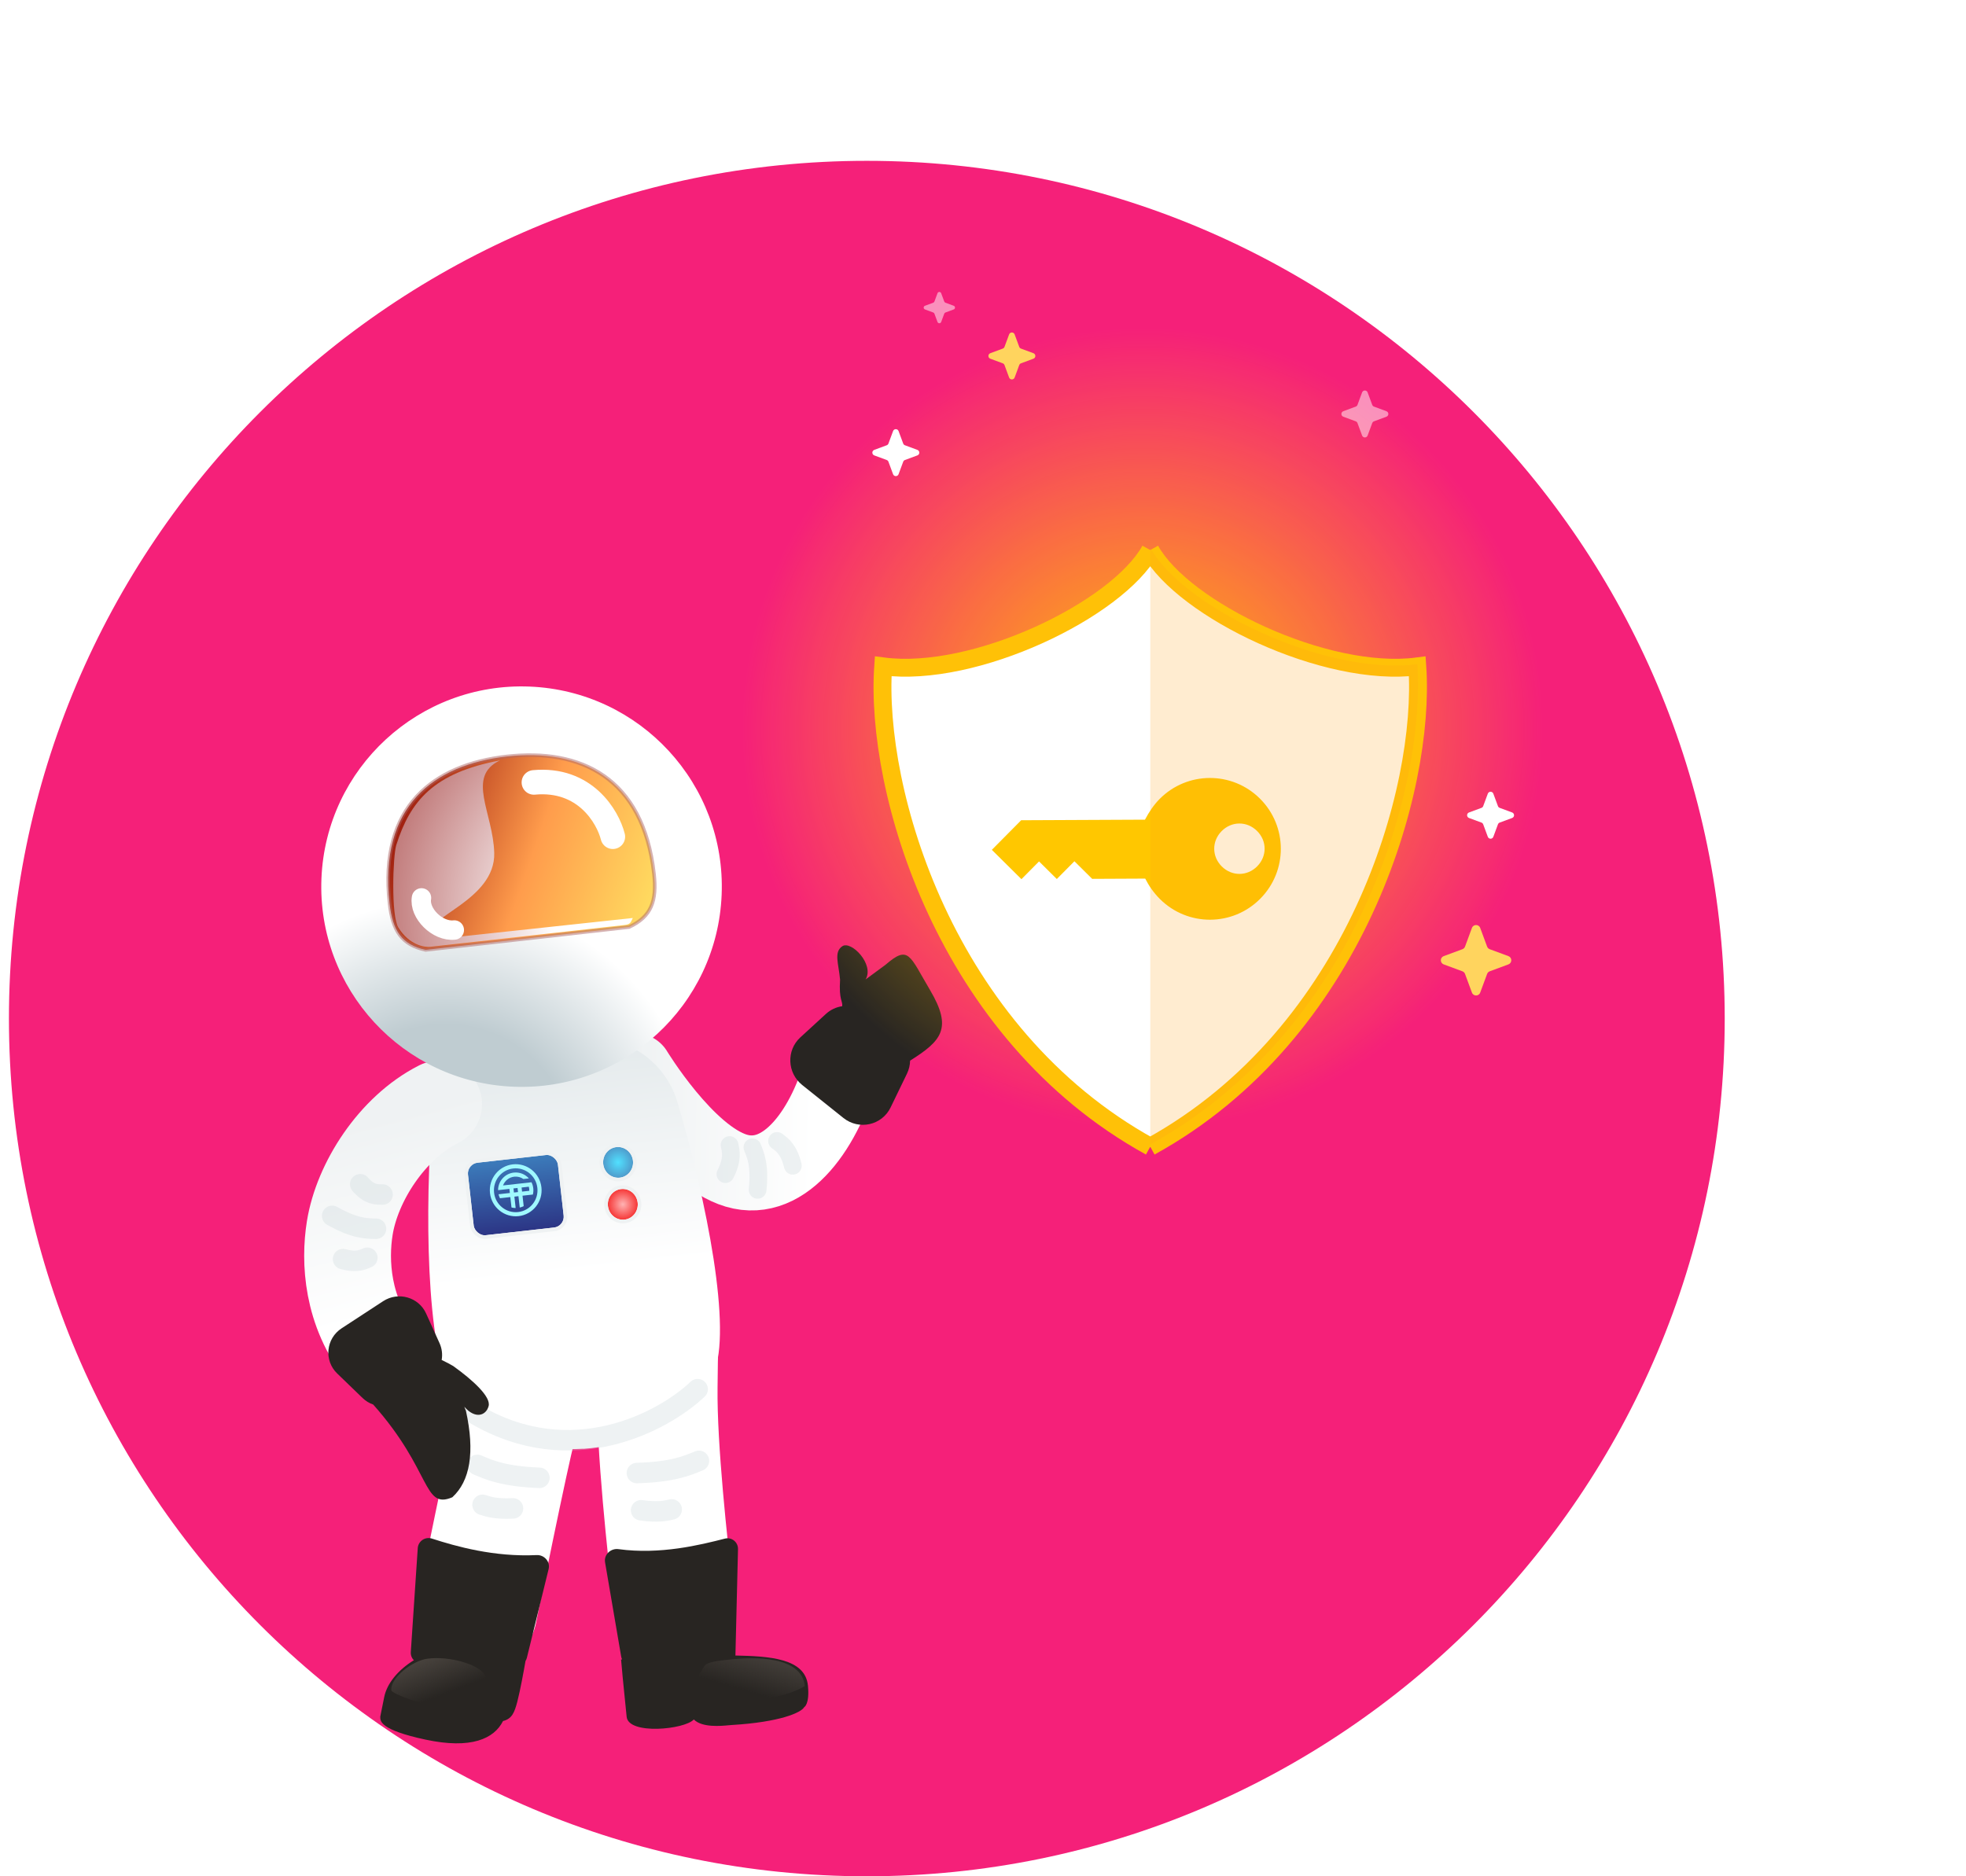 <svg width="110" height="105" viewBox="0 0 110 105" fill="none" xmlns="http://www.w3.org/2000/svg">
<path d="M96.5 57C96.5 83.51 75.01 105 48.5 105C21.99 105 0.5 83.51 0.5 57C0.5 30.49 21.99 9 48.5 9C75.01 9 96.5 30.49 96.5 57Z" fill="#F52079"/>
<g filter="url(#filter0_d_1251_30529)">
<path d="M35.531 59.689C35.531 59.689 38.417 64.458 41.2 65.28C43.984 66.103 46.243 62.782 47.128 59.335" stroke="url(#paint0_linear_1251_30529)" stroke-width="4.198" stroke-linecap="round"/>
<path d="M42.099 63.973C42.287 64.438 42.533 64.994 42.389 66.353" stroke="#C7D2D7" stroke-opacity="0.3" stroke-width="0.991" stroke-linecap="round"/>
<path d="M40.819 63.845C40.898 64.204 41.013 64.639 40.587 65.474" stroke="#C7D2D7" stroke-opacity="0.3" stroke-width="0.991" stroke-linecap="round"/>
<path d="M43.476 63.616C43.77 63.837 44.141 64.092 44.361 65.004" stroke="#C7D2D7" stroke-opacity="0.3" stroke-width="0.991" stroke-linecap="round"/>
</g>
<g filter="url(#filter1_d_1251_30529)">
<g filter="url(#filter2_d_1251_30529)">
<path d="M32.367 56.586C34.828 56.31 37.184 57.759 37.907 60.198C39.539 65.696 40.981 72.962 39.92 75.372C38.756 78.017 35.608 79.135 33.559 79.476L33.56 79.481C33.419 79.504 33.265 79.524 33.099 79.542C32.934 79.561 32.779 79.576 32.637 79.585L32.636 79.579C30.563 79.702 27.246 79.31 25.524 76.989C23.955 74.875 23.748 67.47 24.12 61.747C24.284 59.208 26.26 57.273 28.721 56.996L32.367 56.586Z" fill="url(#paint1_linear_1251_30529)"/>
<g filter="url(#filter3_d_1251_30529)">
<rect x="26.117" y="63.369" width="5.064" height="4.083" rx="0.607" transform="rotate(-6.409 26.117 63.369)" fill="url(#paint2_linear_1251_30529)"/>
<rect x="26.005" y="63.28" width="5.266" height="4.286" rx="0.708" transform="rotate(-6.409 26.005 63.28)" stroke="#EFF2F3" stroke-width="0.202"/>
</g>
<path d="M28.151 64.844L28.145 64.845C28.242 64.584 28.477 64.387 28.771 64.354C28.96 64.333 29.141 64.383 29.286 64.485L29.291 64.484L29.592 64.45C29.385 64.219 29.075 64.088 28.745 64.125C28.241 64.181 27.869 64.61 27.868 65.108L28.502 65.037L28.527 65.266L27.894 65.337L27.894 65.339C27.912 65.417 27.939 65.491 27.974 65.56L28.553 65.495L28.619 66.078C28.694 66.097 28.772 66.107 28.852 66.108L28.781 65.47L29.008 65.444L29.08 66.082C29.158 66.064 29.232 66.037 29.301 66.002L29.236 65.418L29.815 65.353C29.842 65.242 29.851 65.124 29.837 65.003C29.824 64.882 29.789 64.769 29.738 64.666L29.603 64.681L28.151 64.844ZM28.983 65.215L28.755 65.24L28.729 65.011L28.957 64.986L28.983 65.215ZM29.614 65.144L29.21 65.189L29.184 64.96L29.588 64.915C29.598 64.952 29.605 64.99 29.61 65.028C29.614 65.067 29.616 65.106 29.614 65.144Z" fill="#9FF9FF"/>
<path d="M28.692 63.664C27.898 63.754 27.326 64.475 27.416 65.275C27.506 66.075 28.223 66.651 29.018 66.562C29.813 66.473 30.384 65.752 30.294 64.952C30.204 64.151 29.487 63.575 28.692 63.664ZM28.992 66.333C28.323 66.408 27.72 65.923 27.644 65.249C27.568 64.576 28.049 63.969 28.718 63.894C29.387 63.819 29.991 64.304 30.066 64.977C30.142 65.651 29.661 66.257 28.992 66.333Z" fill="#9FF9FF"/>
<g filter="url(#filter4_d_1251_30529)">
<ellipse cx="34.583" cy="63.284" rx="0.837" ry="0.861" transform="rotate(-6.409 34.583 63.284)" fill="url(#paint3_radial_1251_30529)"/>
<path d="M34.69 64.24C35.208 64.182 35.575 63.705 35.516 63.18C35.456 62.654 34.993 62.27 34.476 62.328C33.958 62.387 33.592 62.864 33.651 63.389C33.709 63.914 34.173 64.298 34.69 64.24Z" stroke="#EFF2F3" stroke-width="0.202"/>
</g>
<g filter="url(#filter5_d_1251_30529)">
<ellipse cx="34.847" cy="65.632" rx="0.837" ry="0.861" transform="rotate(-6.409 34.847 65.632)" fill="url(#paint4_radial_1251_30529)"/>
<path d="M34.954 66.588C35.472 66.53 35.838 66.052 35.779 65.527C35.72 65.002 35.257 64.618 34.739 64.676C34.222 64.734 33.855 65.212 33.914 65.737C33.973 66.262 34.437 66.646 34.954 66.588Z" stroke="#EFF2F3" stroke-width="0.202"/>
</g>
<path d="M33.402 76.077L33.444 72.704L40.19 72.79L40.148 76.163L33.402 76.077ZM40.99 87.243C41.198 89.094 39.865 90.764 38.014 90.972C36.163 91.18 34.493 89.847 34.285 87.996L40.99 87.243ZM40.148 76.163C40.108 79.335 40.711 84.761 40.99 87.243L34.285 87.996C34.025 85.673 33.355 79.766 33.402 76.077L40.148 76.163Z" fill="white"/>
<path d="M32.105 79.322L33.047 76.083L26.569 74.198L25.627 77.437L32.105 79.322ZM23.38 87.978C23.012 89.804 24.194 91.583 26.021 91.951C27.847 92.319 29.626 91.137 29.994 89.31L23.38 87.978ZM25.627 77.437C25.398 78.223 24.817 80.979 24.338 83.292C24.087 84.503 23.848 85.674 23.671 86.542C23.583 86.976 23.51 87.335 23.459 87.585C23.434 87.71 23.414 87.808 23.401 87.875C23.394 87.909 23.389 87.934 23.385 87.951C23.384 87.96 23.382 87.967 23.381 87.971C23.381 87.974 23.381 87.975 23.38 87.976C23.38 87.977 23.38 87.977 23.38 87.978C23.38 87.978 23.38 87.978 23.38 87.978C23.38 87.978 23.38 87.978 26.687 88.644C29.994 89.31 29.994 89.31 29.994 89.31C29.994 89.31 29.994 89.31 29.994 89.31C29.994 89.31 29.994 89.309 29.994 89.309C29.994 89.308 29.994 89.306 29.995 89.304C29.996 89.3 29.997 89.294 29.999 89.285C30.002 89.268 30.007 89.243 30.014 89.21C30.027 89.144 30.047 89.047 30.072 88.923C30.122 88.675 30.194 88.319 30.282 87.887C30.458 87.024 30.695 85.861 30.944 84.661C31.193 83.459 31.452 82.226 31.67 81.221C31.779 80.717 31.876 80.279 31.955 79.934C31.995 79.761 32.029 79.619 32.057 79.507C32.07 79.452 32.081 79.408 32.09 79.374C32.095 79.357 32.098 79.344 32.101 79.335C32.103 79.325 32.105 79.321 32.105 79.322L25.627 77.437Z" fill="white"/>
<path d="M39.034 76.246C37.14 78.045 31.998 80.844 26.582 77.645" stroke="#C7D2D7" stroke-opacity="0.3" stroke-width="1.147" stroke-linecap="round"/>
<path d="M39.106 80.256C38.441 80.53 37.65 80.88 35.634 80.939" stroke="#C7D2D7" stroke-opacity="0.3" stroke-width="1.147" stroke-linecap="round"/>
<path d="M26.707 80.483C27.372 80.765 28.164 81.125 30.18 81.207" stroke="#C7D2D7" stroke-opacity="0.3" stroke-width="1.147" stroke-linecap="round"/>
<path d="M37.582 82.975C37.243 83.052 36.839 83.156 35.87 83.023" stroke="#C7D2D7" stroke-opacity="0.3" stroke-width="1.147" stroke-linecap="round"/>
<path d="M26.999 82.717C27.331 82.824 27.727 82.964 28.702 82.917" stroke="#C7D2D7" stroke-opacity="0.3" stroke-width="1.147" stroke-linecap="round"/>
</g>
<g filter="url(#filter6_d_1251_30529)">
<path d="M24.541 60.296C21.916 61.627 19.982 64.671 19.571 67.221C19.269 69.091 19.404 71.904 21.317 74.295" stroke="url(#paint5_linear_1251_30529)" stroke-width="4.857" stroke-linecap="round"/>
<path d="M21.037 67.267C20.501 67.255 19.853 67.263 18.585 66.546" stroke="#C7D2D7" stroke-opacity="0.3" stroke-width="1.147" stroke-linecap="round"/>
<path d="M21.405 65.353C21.076 65.353 20.668 65.372 20.156 64.779" stroke="#C7D2D7" stroke-opacity="0.3" stroke-width="1.147" stroke-linecap="round"/>
<path d="M20.553 68.89C20.275 69.011 19.942 69.173 19.194 68.967" stroke="#C7D2D7" stroke-opacity="0.3" stroke-width="1.147" stroke-linecap="round"/>
</g>
<path d="M19.115 73.109C18.236 73.683 18.115 74.911 18.865 75.636L20.286 77.009C20.46 77.177 20.664 77.3 20.882 77.376C24.174 81.078 23.653 83.266 25.307 82.565C26.297 81.661 26.583 80.053 26.067 77.714C26.037 77.641 26.007 77.57 25.978 77.499C26.586 78.2 27.192 78.004 27.339 77.462C27.478 76.951 26.48 76.024 25.353 75.217C25.187 75.12 24.967 75.001 24.712 74.881C24.766 74.57 24.73 74.243 24.592 73.939L23.84 72.278C23.426 71.365 22.283 71.038 21.436 71.592L19.115 73.109Z" fill="#282522"/>
<g filter="url(#filter7_d_1251_30529)">
<path d="M28.726 59.319C22.543 59.068 17.734 53.852 17.985 47.668C18.237 41.485 23.453 36.676 29.637 36.927C35.82 37.179 40.629 42.395 40.377 48.579C40.126 54.762 34.909 59.571 28.726 59.319Z" fill="url(#paint6_radial_1251_30529)"/>
<path d="M21.797 49.066C21.968 50.59 22.473 51.37 23.814 51.662L35.2 50.383C36.442 49.801 36.762 48.928 36.591 47.404C35.982 41.984 32.448 40.379 28.363 40.838C24.278 41.297 21.183 43.603 21.797 49.066Z" fill="url(#paint7_linear_1251_30529)" stroke="#AE6666" stroke-opacity="0.5" stroke-width="0.202"/>
<g style="mix-blend-mode:multiply">
<path d="M22.172 45.795C22.96 43.323 24.258 41.759 27.97 41.059C26.067 41.969 27.594 43.985 27.653 46.238C27.726 48.899 23.63 49.878 24.378 50.639C24.616 50.878 24.955 51.001 25.292 50.965L35.405 49.878C35.286 50.136 35.274 50.237 34.913 50.273L24.079 51.49C23.742 51.525 22.915 51.401 22.289 50.417C21.872 49.764 21.985 46.382 22.172 45.795Z" fill="url(#paint8_radial_1251_30529)"/>
</g>
<path d="M23.583 48.753C23.433 49.613 24.482 50.655 25.419 50.55" stroke="white" stroke-width="1.086" stroke-linecap="round"/>
<path d="M34.289 45.329C34.005 44.205 32.726 42.023 29.873 42.29" stroke="white" stroke-width="1.375" stroke-linecap="round"/>
</g>
<path fill-rule="evenodd" clip-rule="evenodd" d="M40.557 84.879C39.178 85.232 36.938 85.787 34.604 85.467C34.172 85.408 33.781 85.775 33.854 86.205L34.756 91.48C34.766 91.535 34.782 91.588 34.806 91.638L34.75 91.643C34.776 92.02 34.894 93.186 34.981 94.046C35.016 94.381 35.045 94.67 35.062 94.849C35.162 95.873 38.304 95.566 38.82 94.999C39.283 95.463 40.322 95.366 40.788 95.322C40.852 95.316 40.905 95.311 40.945 95.309C43.649 95.148 44.835 94.611 44.996 94.309C44.996 94.309 45.307 94.157 45.205 93.106C45.055 91.565 43.022 91.46 41.148 91.42L41.292 85.468C41.302 85.074 40.939 84.781 40.557 84.879Z" fill="#282522"/>
<path d="M40.404 93.719C42.711 94.192 44.462 93.48 45.029 93.134C44.861 91.415 42.122 91.517 41.009 91.626C39.068 91.815 39.58 91.92 39.082 92.526C38.404 93.351 38.098 93.246 40.404 93.719Z" fill="url(#paint9_linear_1251_30529)"/>
<path fill-rule="evenodd" clip-rule="evenodd" d="M24.168 84.877C25.507 85.311 27.64 85.916 30.028 85.8C30.453 85.78 30.797 86.168 30.696 86.581L29.48 91.545C29.464 91.609 29.439 91.671 29.403 91.725C29.315 92.241 29.103 93.397 28.945 94.001C28.786 94.609 28.646 94.964 28.145 95.086C27.651 96.073 26.366 96.677 23.804 96.126C21.267 95.581 21.273 95.093 21.277 94.846C21.277 94.844 21.277 94.841 21.277 94.839L21.496 93.749C21.653 92.969 22.285 92.221 23.158 91.682C23.035 91.568 22.974 91.399 22.985 91.226L23.374 85.412C23.4 85.017 23.791 84.755 24.168 84.877Z" fill="#282522"/>
<path d="M26.719 94.358C25.197 94.749 22.212 93.742 21.899 93.389C21.798 92.687 23.074 91.708 23.916 91.598C25.172 91.434 26.775 91.928 27.098 92.474C27.219 92.679 28.241 93.968 26.719 94.358Z" fill="url(#paint10_linear_1251_30529)"/>
</g>
<path d="M47.189 62.562C48.062 63.261 49.346 62.975 49.83 61.975L50.748 60.08C50.86 59.848 50.916 59.601 50.921 59.355C52.683 58.245 53.307 57.552 52.038 55.408C50.877 53.448 50.848 52.866 49.54 53.995C49.476 54.05 48.493 54.759 48.431 54.812C48.938 53.964 47.623 52.622 47.13 52.952C46.637 53.281 46.926 53.933 47.003 54.822C46.932 55.986 47.16 56.011 47.123 56.309C46.79 56.357 46.471 56.502 46.209 56.743L44.778 58.056C43.991 58.778 44.041 60.044 44.883 60.717L47.189 62.562Z" fill="#282522"/>
<circle cx="63.92" cy="40.752" r="22.455" fill="url(#paint11_radial_1251_30529)"/>
<path d="M56.461 18.714C56.514 18.57 56.717 18.57 56.77 18.714L57.028 19.411C57.044 19.456 57.08 19.491 57.125 19.508L57.822 19.766C57.965 19.819 57.965 20.021 57.822 20.074L57.125 20.332C57.08 20.349 57.044 20.384 57.028 20.43L56.77 21.127C56.717 21.27 56.514 21.27 56.461 21.127L56.203 20.43C56.187 20.384 56.151 20.349 56.106 20.332L55.409 20.074C55.266 20.021 55.266 19.819 55.409 19.766L56.106 19.508C56.151 19.491 56.187 19.456 56.203 19.411L56.461 18.714Z" fill="#FFD45E"/>
<path d="M82.356 51.928C82.436 51.713 82.74 51.713 82.819 51.928L83.206 52.974C83.231 53.041 83.284 53.094 83.352 53.119L84.398 53.506C84.612 53.586 84.612 53.889 84.398 53.969L83.352 54.356C83.284 54.381 83.231 54.434 83.206 54.502L82.819 55.547C82.74 55.762 82.436 55.762 82.356 55.547L81.97 54.502C81.945 54.434 81.891 54.381 81.824 54.356L80.778 53.969C80.563 53.889 80.563 53.586 80.778 53.506L81.824 53.119C81.891 53.094 81.945 53.041 81.97 52.974L82.356 51.928Z" fill="#FFD45E"/>
<path d="M52.454 16.41C52.49 16.314 52.625 16.314 52.66 16.41L52.832 16.874C52.843 16.904 52.867 16.928 52.897 16.939L53.361 17.111C53.457 17.146 53.457 17.282 53.361 17.317L52.897 17.489C52.867 17.5 52.843 17.524 52.832 17.554L52.66 18.018C52.625 18.114 52.49 18.114 52.454 18.018L52.282 17.554C52.271 17.524 52.248 17.5 52.218 17.489L51.753 17.317C51.657 17.282 51.657 17.146 51.753 17.111L52.218 16.939C52.248 16.928 52.271 16.904 52.282 16.874L52.454 16.41Z" fill="white" fill-opacity="0.5"/>
<path d="M83.245 44.415C83.298 44.272 83.501 44.272 83.554 44.415L83.812 45.112C83.828 45.157 83.864 45.193 83.909 45.209L84.606 45.467C84.749 45.52 84.749 45.723 84.606 45.776L83.909 46.033C83.864 46.05 83.828 46.086 83.812 46.131L83.554 46.828C83.501 46.971 83.298 46.971 83.245 46.828L82.987 46.131C82.971 46.086 82.935 46.05 82.89 46.033L82.193 45.776C82.05 45.723 82.05 45.52 82.193 45.467L82.89 45.209C82.935 45.193 82.971 45.157 82.987 45.112L83.245 44.415Z" fill="white"/>
<path d="M49.968 24.124C50.021 23.981 50.224 23.981 50.276 24.124L50.535 24.821C50.551 24.866 50.587 24.901 50.632 24.918L51.329 25.176C51.472 25.229 51.472 25.432 51.329 25.485L50.632 25.742C50.587 25.759 50.551 25.795 50.535 25.84L50.276 26.537C50.224 26.68 50.021 26.68 49.968 26.537L49.71 25.84C49.693 25.795 49.658 25.759 49.613 25.742L48.916 25.485C48.773 25.431 48.773 25.229 48.916 25.176L49.613 24.918C49.658 24.901 49.693 24.866 49.71 24.821L49.968 24.124Z" fill="white"/>
<path d="M76.211 21.96C76.264 21.817 76.467 21.817 76.52 21.96L76.778 22.657C76.794 22.702 76.83 22.737 76.875 22.754L77.572 23.012C77.715 23.065 77.715 23.267 77.572 23.32L76.875 23.578C76.83 23.595 76.794 23.631 76.778 23.676L76.52 24.373C76.467 24.516 76.264 24.516 76.211 24.373L75.953 23.676C75.936 23.631 75.901 23.595 75.856 23.578L75.159 23.32C75.016 23.267 75.016 23.065 75.159 23.012L75.856 22.754C75.901 22.737 75.936 22.702 75.953 22.657L76.211 21.96Z" fill="white" fill-opacity="0.5"/>
<g filter="url(#filter8_d_1251_30529)">
<path d="M64.358 24.859C62.497 28.205 54.546 32.038 49.415 31.37C48.935 38.254 52.835 51.906 64.358 58.25C75.88 51.906 79.781 38.254 79.3 31.37C74.17 32.038 66.218 28.205 64.358 24.859Z" fill="white"/>
<path d="M64.358 24.859C62.497 28.205 54.546 32.038 49.415 31.37C48.935 38.254 52.835 51.906 64.358 58.25M64.358 24.859C66.218 28.205 74.17 32.038 79.3 31.37C79.781 38.254 75.88 51.906 64.358 58.25M64.358 24.859C64.358 24.859 64.358 24.859 64.358 24.859ZM64.358 58.25C64.358 58.25 64.358 58.25 64.358 58.25Z" stroke="#FFC107"/>
<path d="M70.489 38.764C68.931 37.221 66.425 37.233 64.882 38.79C64.553 39.121 64.291 39.518 64.062 39.948L57.136 39.98L55.495 41.636L57.151 43.278L58.136 42.284L59.13 43.269L60.115 42.275L61.109 43.26L64.077 43.246C64.277 43.641 64.543 44.036 64.907 44.397C66.465 45.94 68.971 45.928 70.514 44.371C72.057 42.814 72.046 40.307 70.489 38.764ZM68.362 42.567C67.799 42.009 67.795 41.151 68.353 40.588C68.911 40.025 69.769 40.021 70.332 40.579C70.895 41.137 70.899 41.995 70.341 42.558C69.783 43.121 68.925 43.125 68.362 42.567Z" fill="#FFC700"/>
<g style="mix-blend-mode:multiply">
<path d="M64.36 58.125C75.882 51.781 79.783 38.129 79.303 31.245C74.172 31.913 66.22 28.08 64.36 24.734V58.125Z" fill="#FFA318" fill-opacity="0.2"/>
</g>
</g>
<defs>
<filter id="filter0_d_1251_30529" x="32.989" y="57.235" width="16.925" height="12.302" filterUnits="userSpaceOnUse" color-interpolation-filters="sRGB">
<feFlood flood-opacity="0" result="BackgroundImageFix"/>
<feColorMatrix in="SourceAlpha" type="matrix" values="0 0 0 0 0 0 0 0 0 0 0 0 0 0 0 0 0 0 127 0" result="hardAlpha"/>
<feOffset dy="0.233"/>
<feGaussianBlur stdDeviation="0.117"/>
<feComposite in2="hardAlpha" operator="out"/>
<feColorMatrix type="matrix" values="0 0 0 0 0 0 0 0 0 0 0 0 0 0 0 0 0 0 0.25 0"/>
<feBlend mode="normal" in2="BackgroundImageFix" result="effect1_dropShadow_1251_30529"/>
<feBlend mode="normal" in="SourceGraphic" in2="effect1_dropShadow_1251_30529" result="shape"/>
</filter>
<filter id="filter1_d_1251_30529" x="13.399" y="34" width="33.052" height="65.673" filterUnits="userSpaceOnUse" color-interpolation-filters="sRGB">
<feFlood flood-opacity="0" result="BackgroundImageFix"/>
<feColorMatrix in="SourceAlpha" type="matrix" values="0 0 0 0 0 0 0 0 0 0 0 0 0 0 0 0 0 0 127 0" result="hardAlpha"/>
<feOffset dy="1.225"/>
<feGaussianBlur stdDeviation="0.612"/>
<feComposite in2="hardAlpha" operator="out"/>
<feColorMatrix type="matrix" values="0 0 0 0 0 0 0 0 0 0 0 0 0 0 0 0 0 0 0.25 0"/>
<feBlend mode="normal" in2="BackgroundImageFix" result="effect1_dropShadow_1251_30529"/>
<feBlend mode="normal" in="SourceGraphic" in2="effect1_dropShadow_1251_30529" result="shape"/>
</filter>
<filter id="filter2_d_1251_30529" x="19.866" y="55.855" width="22.786" height="37.007" filterUnits="userSpaceOnUse" color-interpolation-filters="sRGB">
<feFlood flood-opacity="0" result="BackgroundImageFix"/>
<feColorMatrix in="SourceAlpha" type="matrix" values="0 0 0 0 0 0 0 0 0 0 0 0 0 0 0 0 0 0 127 0" result="hardAlpha"/>
<feOffset dy="0.27"/>
<feGaussianBlur stdDeviation="0.135"/>
<feComposite in2="hardAlpha" operator="out"/>
<feColorMatrix type="matrix" values="0 0 0 0 0 0 0 0 0 0 0 0 0 0 0 0 0 0 0.25 0"/>
<feBlend mode="normal" in2="BackgroundImageFix" result="effect1_dropShadow_1251_30529"/>
<feBlend mode="normal" in="SourceGraphic" in2="effect1_dropShadow_1251_30529" result="shape"/>
</filter>
<filter id="filter3_d_1251_30529" x="25.709" y="62.665" width="6.305" height="5.44" filterUnits="userSpaceOnUse" color-interpolation-filters="sRGB">
<feFlood flood-opacity="0" result="BackgroundImageFix"/>
<feColorMatrix in="SourceAlpha" type="matrix" values="0 0 0 0 0 0 0 0 0 0 0 0 0 0 0 0 0 0 127 0" result="hardAlpha"/>
<feOffset dy="0.27"/>
<feGaussianBlur stdDeviation="0.135"/>
<feComposite in2="hardAlpha" operator="out"/>
<feColorMatrix type="matrix" values="0 0 0 0 0 0 0 0 0 0 0 0 0 0 0 0 0 0 0.25 0"/>
<feBlend mode="normal" in2="BackgroundImageFix" result="effect1_dropShadow_1251_30529"/>
<feBlend mode="normal" in="SourceGraphic" in2="effect1_dropShadow_1251_30529" result="shape"/>
</filter>
<filter id="filter4_d_1251_30529" x="33.273" y="62.222" width="2.62" height="2.666" filterUnits="userSpaceOnUse" color-interpolation-filters="sRGB">
<feFlood flood-opacity="0" result="BackgroundImageFix"/>
<feColorMatrix in="SourceAlpha" type="matrix" values="0 0 0 0 0 0 0 0 0 0 0 0 0 0 0 0 0 0 127 0" result="hardAlpha"/>
<feOffset dy="0.27"/>
<feGaussianBlur stdDeviation="0.135"/>
<feComposite in2="hardAlpha" operator="out"/>
<feColorMatrix type="matrix" values="0 0 0 0 0 0 0 0 0 0 0 0 0 0 0 0 0 0 0.25 0"/>
<feBlend mode="normal" in2="BackgroundImageFix" result="effect1_dropShadow_1251_30529"/>
<feBlend mode="normal" in="SourceGraphic" in2="effect1_dropShadow_1251_30529" result="shape"/>
</filter>
<filter id="filter5_d_1251_30529" x="33.537" y="64.569" width="2.62" height="2.666" filterUnits="userSpaceOnUse" color-interpolation-filters="sRGB">
<feFlood flood-opacity="0" result="BackgroundImageFix"/>
<feColorMatrix in="SourceAlpha" type="matrix" values="0 0 0 0 0 0 0 0 0 0 0 0 0 0 0 0 0 0 127 0" result="hardAlpha"/>
<feOffset dy="0.27"/>
<feGaussianBlur stdDeviation="0.135"/>
<feComposite in2="hardAlpha" operator="out"/>
<feColorMatrix type="matrix" values="0 0 0 0 0 0 0 0 0 0 0 0 0 0 0 0 0 0 0.25 0"/>
<feBlend mode="normal" in2="BackgroundImageFix" result="effect1_dropShadow_1251_30529"/>
<feBlend mode="normal" in="SourceGraphic" in2="effect1_dropShadow_1251_30529" result="shape"/>
</filter>
<filter id="filter6_d_1251_30529" x="14.353" y="57.555" width="16.428" height="20.26" filterUnits="userSpaceOnUse" color-interpolation-filters="sRGB">
<feFlood flood-opacity="0" result="BackgroundImageFix"/>
<feColorMatrix in="SourceAlpha" type="matrix" values="0 0 0 0 0 0 0 0 0 0 0 0 0 0 0 0 0 0 127 0" result="hardAlpha"/>
<feOffset dy="0.27"/>
<feGaussianBlur stdDeviation="0.135"/>
<feComposite in2="hardAlpha" operator="out"/>
<feColorMatrix type="matrix" values="0 0 0 0 0 0 0 0 0 0 0 0 0 0 0 0 0 0 0.25 0"/>
<feBlend mode="normal" in2="BackgroundImageFix" result="effect1_dropShadow_1251_30529"/>
<feBlend mode="normal" in="SourceGraphic" in2="effect1_dropShadow_1251_30529" result="shape"/>
</filter>
<filter id="filter7_d_1251_30529" x="14.787" y="34" width="28.788" height="28.788" filterUnits="userSpaceOnUse" color-interpolation-filters="sRGB">
<feFlood flood-opacity="0" result="BackgroundImageFix"/>
<feColorMatrix in="SourceAlpha" type="matrix" values="0 0 0 0 0 0 0 0 0 0 0 0 0 0 0 0 0 0 127 0" result="hardAlpha"/>
<feOffset dy="0.27"/>
<feGaussianBlur stdDeviation="0.135"/>
<feComposite in2="hardAlpha" operator="out"/>
<feColorMatrix type="matrix" values="0 0 0 0 0 0 0 0 0 0 0 0 0 0 0 0 0 0 0.25 0"/>
<feBlend mode="normal" in2="BackgroundImageFix" result="effect1_dropShadow_1251_30529"/>
<feBlend mode="normal" in="SourceGraphic" in2="effect1_dropShadow_1251_30529" result="shape"/>
</filter>
<filter id="filter8_d_1251_30529" x="19.267" y="0.897" width="90.182" height="93.322" filterUnits="userSpaceOnUse" color-interpolation-filters="sRGB">
<feFlood flood-opacity="0" result="BackgroundImageFix"/>
<feColorMatrix in="SourceAlpha" type="matrix" values="0 0 0 0 0 0 0 0 0 0 0 0 0 0 0 0 0 0 127 0" result="hardAlpha"/>
<feOffset dy="5.922"/>
<feGaussianBlur stdDeviation="14.805"/>
<feColorMatrix type="matrix" values="0 0 0 0 1 0 0 0 0 0.6 0 0 0 0 0 0 0 0 0.54 0"/>
<feBlend mode="normal" in2="BackgroundImageFix" result="effect1_dropShadow_1251_30529"/>
<feBlend mode="normal" in="SourceGraphic" in2="effect1_dropShadow_1251_30529" result="shape"/>
</filter>
<linearGradient id="paint0_linear_1251_30529" x1="35.433" y1="63.473" x2="45.526" y2="63.7" gradientUnits="userSpaceOnUse">
<stop stop-color="#EFF2F3"/>
<stop offset="1" stop-color="white"/>
</linearGradient>
<linearGradient id="paint1_linear_1251_30529" x1="30.544" y1="56.791" x2="33.099" y2="79.542" gradientUnits="userSpaceOnUse">
<stop stop-color="#E3E9EB"/>
<stop offset="0.567" stop-color="white"/>
</linearGradient>
<linearGradient id="paint2_linear_1251_30529" x1="28.649" y1="58.158" x2="28.649" y2="67.453" gradientUnits="userSpaceOnUse">
<stop stop-color="#50D5FF"/>
<stop offset="1" stop-color="#2C3585"/>
</linearGradient>
<radialGradient id="paint3_radial_1251_30529" cx="0" cy="0" r="1" gradientUnits="userSpaceOnUse" gradientTransform="translate(34.583 63.284) rotate(90) scale(1.254 1.22)">
<stop stop-color="#51E0FF"/>
<stop offset="1" stop-color="#4E7CB4"/>
</radialGradient>
<radialGradient id="paint4_radial_1251_30529" cx="0" cy="0" r="1" gradientUnits="userSpaceOnUse" gradientTransform="translate(34.847 65.632) rotate(90) scale(1.254 1.22)">
<stop stop-color="#FFB3B3"/>
<stop offset="1" stop-color="#F20000"/>
</radialGradient>
<linearGradient id="paint5_linear_1251_30529" x1="20.633" y1="61.296" x2="23.334" y2="71.712" gradientUnits="userSpaceOnUse">
<stop stop-color="#EFF2F3"/>
<stop offset="1" stop-color="white"/>
</linearGradient>
<radialGradient id="paint6_radial_1251_30529" cx="0" cy="0" r="1" gradientUnits="userSpaceOnUse" gradientTransform="translate(24.906 62.992) rotate(-177.671) scale(18.734 18.734)">
<stop offset="0.381" stop-color="#BFCCD1"/>
<stop offset="0.758" stop-color="white"/>
</radialGradient>
<linearGradient id="paint7_linear_1251_30529" x1="39.887" y1="48.614" x2="21.184" y2="42.146" gradientUnits="userSpaceOnUse">
<stop stop-color="#FFF668"/>
<stop offset="0.519" stop-color="#FF9C4C"/>
<stop offset="1" stop-color="#880000"/>
</linearGradient>
<radialGradient id="paint8_radial_1251_30529" cx="0" cy="0" r="1" gradientUnits="userSpaceOnUse" gradientTransform="translate(35.182 49.436) rotate(173.286) scale(23.703)">
<stop offset="0.181" stop-color="white"/>
<stop offset="0.939" stop-color="#880000"/>
</radialGradient>
<linearGradient id="paint9_linear_1251_30529" x1="41.625" y1="90.093" x2="40.742" y2="93.099" gradientUnits="userSpaceOnUse">
<stop stop-color="#504A44"/>
<stop offset="1" stop-color="#504A44" stop-opacity="0"/>
</linearGradient>
<linearGradient id="paint10_linear_1251_30529" x1="24.608" y1="90.664" x2="25.607" y2="93.292" gradientUnits="userSpaceOnUse">
<stop stop-color="#504A44"/>
<stop offset="1" stop-color="#504A44" stop-opacity="0"/>
</linearGradient>
<radialGradient id="paint11_radial_1251_30529" cx="0" cy="0" r="1" gradientUnits="userSpaceOnUse" gradientTransform="translate(63.92 40.752) rotate(90) scale(22.455)">
<stop stop-color="#FFC107"/>
<stop offset="0.995" stop-color="#FFC107" stop-opacity="0"/>
</radialGradient>
</defs>
</svg>
